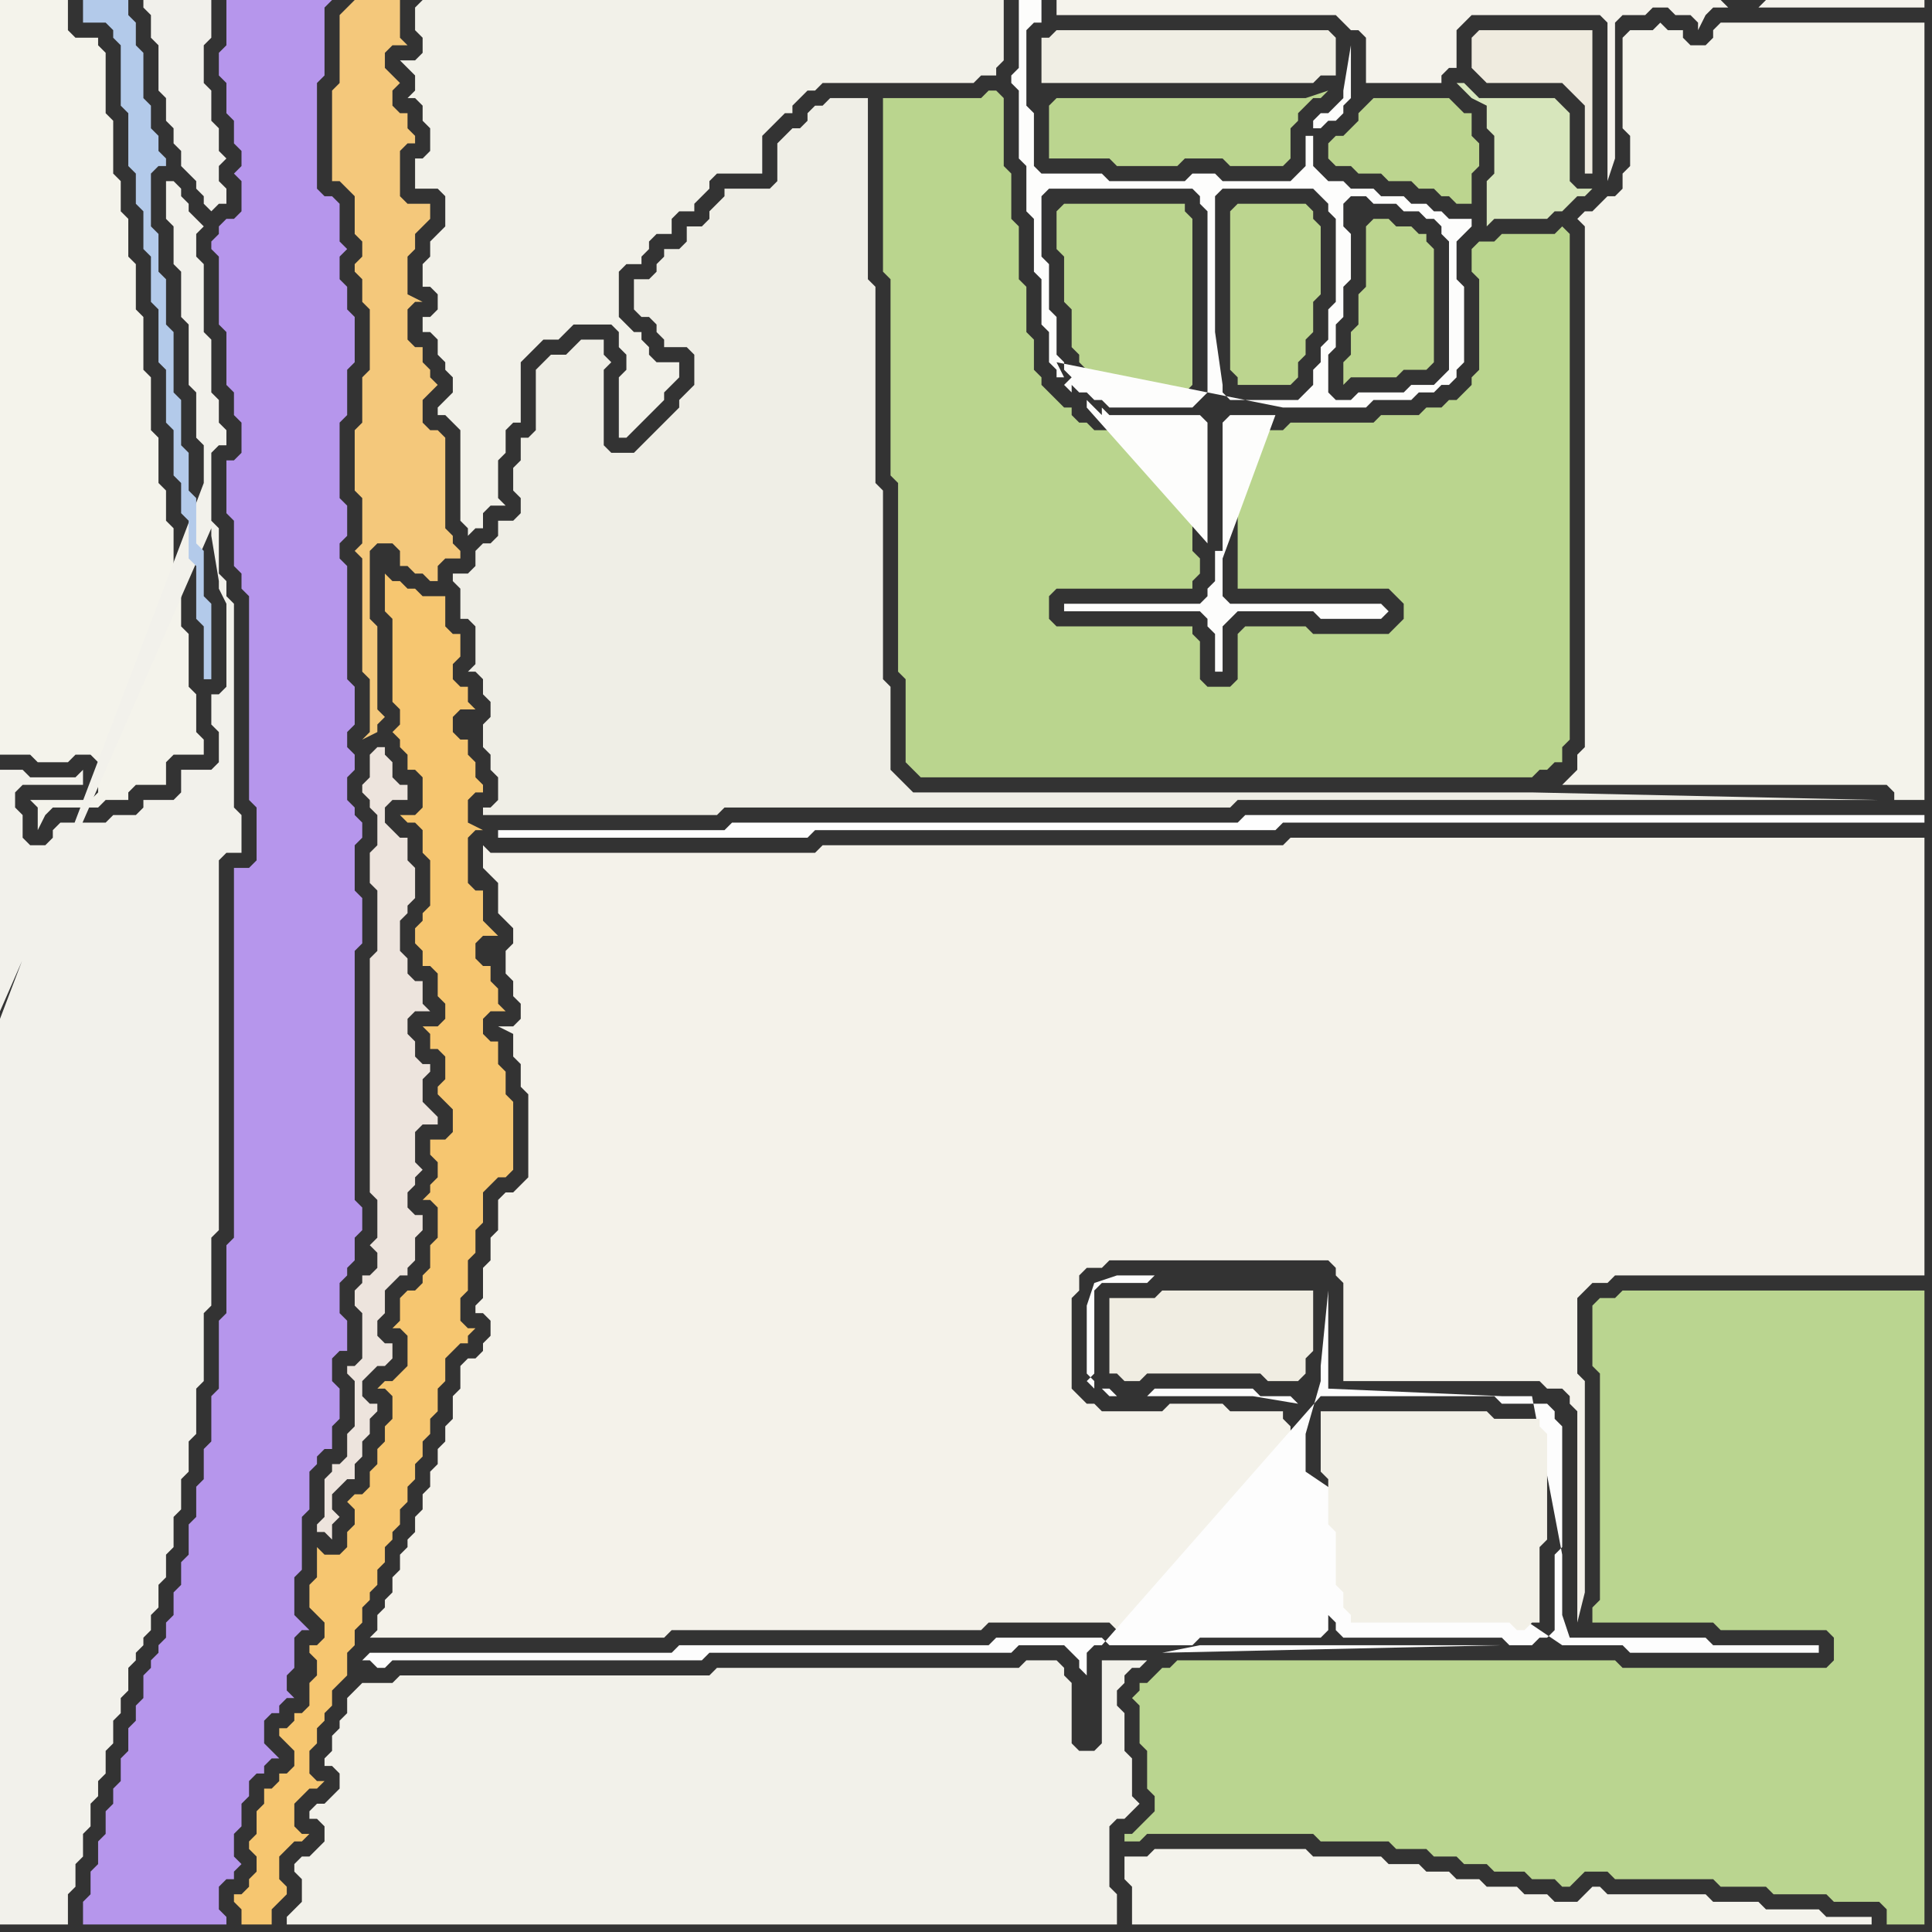 <svg width="256" height="256" xmlns="http://www.w3.org/2000/svg"><rect width="100%" height="100%" fill="#333333" stroke="none"/><script> 
var tempColor;
function hoverPath(evt){
obj = evt.target;
tempColor = obj.getAttribute("fill");
obj.setAttribute("fill","red");
//alert(tempColor);
//obj.setAttribute("stroke","red");}
function recoverPath(evt){
obj = evt.target;
obj.setAttribute("fill", tempColor);
//obj.setAttribute("stroke", tempColor);
}</script><path onmouseover="hoverPath(evt)" onmouseout="recoverPath(evt)" fill="rgb(182,150,236)" d="M  33,104l 0,2 1,1 0,7 -1,1 -2,0 0,49 -1,1 0,9 -1,1 0,9 -1,1 0,6 -1,1 0,4 -1,1 0,4 -1,1 0,4 -1,1 0,3 -1,1 0,3 -1,1 0,2 -1,1 0,1 -1,1 0,1 -1,1 0,3 -1,1 0,2 -1,1 0,3 -1,1 0,3 -1,1 0,2 -1,1 0,3 -1,1 0,3 -1,1 0,3 -1,1 0,3 19,0 0,-1 -1,-1 0,-3 1,-1 1,0 0,-1 1,-1 -1,-1 0,-3 1,-1 0,-3 1,-1 0,-2 1,-1 1,0 0,-1 1,-1 1,0 -1,-1 0,0 -1,-1 0,-3 1,-1 1,0 0,-1 1,-1 1,0 -1,-1 0,-2 1,-1 0,-4 1,-1 1,0 -1,-1 0,0 -1,-1 0,-5 1,-1 0,-7 1,-1 0,-5 1,-1 0,-1 1,-1 1,0 0,-3 1,-1 0,-4 -1,-1 0,-3 1,-1 1,0 0,-4 -1,-1 0,-4 1,-1 0,-1 1,-1 0,-3 1,-1 0,-3 -1,-1 0,-33 1,-1 0,-6 -1,-1 0,-6 1,-1 0,-2 -1,-1 0,-1 -1,-1 0,-3 1,-1 0,-2 -1,-1 0,-2 1,-1 0,-5 -1,-1 0,-15 -1,-1 0,-2 1,-1 0,-4 -1,-1 0,-10 1,-1 0,-6 1,-1 0,-6 -1,-1 0,-3 -1,-1 0,-3 1,-1 -1,-1 0,-5 -1,-1 -1,0 -1,-1 0,-14 1,-1 0,-9 1,-1 -14,0 0,6 -1,1 0,3 1,1 0,4 1,1 0,3 1,1 0,2 -1,1 1,1 0,4 -1,1 -1,0 -1,1 0,1 -1,1 0,1 1,1 0,9 1,1 0,7 1,1 0,3 1,1 0,4 -1,1 -1,0 0,7 1,1 0,6 1,1 0,2 1,1Z"/>
<path onmouseover="hoverPath(evt)" onmouseout="recoverPath(evt)" fill="rgb(237,228,221)" d="M  49,100l 0,3 -1,1 0,1 1,1 0,1 1,1 0,4 -1,1 0,4 1,1 0,8 -1,1 0,31 1,1 0,5 -1,1 1,1 0,2 -1,1 -1,0 0,1 -1,1 0,2 1,1 0,6 -1,1 -1,0 0,1 1,1 0,6 -1,1 0,3 -1,1 -1,0 0,1 -1,1 0,5 -1,1 0,1 1,0 1,1 0,-2 1,-1 -1,-1 0,-2 1,-1 1,-1 1,0 0,-2 1,-1 0,-2 1,-1 0,-2 1,-1 0,-1 -1,0 -1,-1 0,-2 1,-1 1,-1 1,0 1,-1 0,-2 -1,0 -1,-1 0,-2 1,-1 0,-3 1,-1 1,-1 1,0 0,-1 1,-1 0,-3 1,-1 0,-2 -1,0 -1,-1 0,-2 1,-1 0,-1 1,-1 -1,-1 0,-4 1,-1 2,0 0,-1 -1,-1 0,0 -1,-1 0,-3 1,-1 0,-1 -1,0 -1,-1 0,-2 -1,-1 0,-2 1,-1 2,0 -1,-1 0,-3 -1,0 -1,-1 0,-2 -1,-1 0,-4 1,-1 0,-1 1,-1 0,-4 -1,-1 0,-3 -1,0 -1,-1 -1,-1 0,-2 1,-1 2,0 0,-2 -1,0 -1,-1 0,-2 -1,-1 0,-1 -1,0 -1,1Z"/>
<path onmouseover="hoverPath(evt)" onmouseout="recoverPath(evt)" fill="rgb(246,198,112)" d="M  52,90l 0,3 1,1 0,2 -1,1 1,1 0,1 1,1 0,2 1,0 1,1 0,4 -1,1 -2,0 1,1 1,0 1,1 0,3 1,1 0,6 -1,1 0,1 -1,1 0,2 1,1 0,2 1,0 1,1 0,3 1,1 0,2 -1,1 -2,0 1,1 0,2 1,0 1,1 0,3 -1,1 0,1 1,1 0,0 1,1 0,3 -1,1 -2,0 0,2 1,1 0,2 -1,1 0,1 -1,1 1,0 1,1 0,4 -1,1 0,3 -1,1 0,1 -1,1 -1,0 -1,1 0,3 -1,1 1,0 1,1 0,4 -1,1 -1,1 -1,0 -1,1 1,0 1,1 0,3 -1,1 0,2 -1,1 0,2 -1,1 0,2 -1,1 -1,0 -1,1 1,1 0,2 -1,1 0,2 -1,1 -2,0 -1,-1 0,4 -1,1 0,3 1,1 0,0 1,1 0,2 -1,1 -1,0 0,1 1,1 0,2 -1,1 0,3 -1,1 -1,0 0,1 -1,1 -1,0 0,1 1,1 0,0 1,1 0,2 -1,1 -1,0 0,1 -1,1 -1,0 0,2 -1,1 0,3 -1,1 0,1 1,1 0,2 -1,1 0,1 -1,1 -1,0 0,1 1,1 0,2 4,0 0,-2 1,-1 1,-1 0,-1 -1,-1 0,-3 1,-1 1,-1 1,0 1,-1 -1,0 -1,-1 0,-3 1,-1 1,-1 1,0 1,-1 -1,0 -1,-1 0,-3 1,-1 0,-2 1,-1 0,-1 1,-1 0,-2 1,-1 1,-1 0,-3 1,-1 0,-2 1,-1 0,-2 1,-1 0,-1 1,-1 0,-2 1,-1 0,-2 1,-1 0,-1 1,-1 0,-2 1,-1 0,-2 1,-1 0,-2 1,-1 0,-2 1,-1 0,-2 1,-1 0,-3 1,-1 0,-3 1,-1 1,-1 1,0 0,-1 1,-1 -1,0 -1,-1 0,-3 1,-1 0,-4 1,-1 0,-3 1,-1 0,-4 1,-1 1,-1 1,0 1,-1 0,-9 -1,-1 0,-3 -1,-1 0,-3 -1,0 -1,-1 0,-2 1,-1 2,0 -1,-1 0,-2 -1,-1 0,-2 -1,0 -1,-1 0,-2 1,-1 2,0 -1,-1 0,0 -1,-1 0,-4 -1,0 -1,-1 0,-6 1,-1 1,0 -2,-1 0,-3 1,-1 1,0 0,-1 -1,-1 0,-2 -1,-1 0,-2 -1,0 -1,-1 0,-2 1,-1 2,0 -1,-1 0,-2 -1,0 -1,-1 0,-2 1,-1 0,-3 -1,0 -1,-1 0,-4 -3,0 -1,-1 -1,0 -1,-1 -1,0 -1,-1 0,5 1,1Z"/>
<path onmouseover="hoverPath(evt)" onmouseout="recoverPath(evt)" fill="rgb(254,254,254)" d="M  66,110l 0,1 41,0 1,-1 61,0 1,-1 85,0 0,-1 -90,0 -1,1 -67,0 -1,1Z"/>
<path onmouseover="hoverPath(evt)" onmouseout="recoverPath(evt)" fill="rgb(186,213,142)" d="M  117,18l 0,18 1,1 0,26 1,1 0,25 1,1 0,11 1,1 1,1 81,0 1,-1 1,0 1,-1 1,0 0,-2 1,-1 0,-67 -1,-1 -1,1 -7,0 -1,1 -2,0 -1,1 0,3 1,1 0,12 -1,1 0,1 -1,1 -1,1 -1,0 -1,1 -2,0 -1,1 -5,0 -1,1 -11,0 -1,1 -6,0 0,21 20,0 1,1 1,1 0,2 -1,1 -1,1 -10,0 -1,-1 -8,0 -1,1 0,6 -1,1 -3,0 -1,-1 0,-5 -1,-1 0,-1 -18,0 -1,-1 0,-3 1,-1 18,0 0,-1 1,-1 0,-2 -1,-1 0,-16 -13,0 -1,-1 -1,0 -1,-1 0,-1 -1,0 -1,-1 -1,-1 -1,-1 0,-1 -1,-1 0,-4 -1,-1 0,-6 -1,-1 0,-7 -1,-1 0,-6 -1,-1 0,-9 -1,-1 -1,0 -1,1 -13,0Z"/>
<path onmouseover="hoverPath(evt)" onmouseout="recoverPath(evt)" fill="rgb(187,213,143)" d="M  139,14l 0,7 8,0 1,1 8,0 1,-1 5,0 1,1 7,0 1,-1 0,-4 1,-1 0,-1 2,-2 1,0 1,-1 -3,1 -33,0 -1,1Z"/>
<path onmouseover="hoverPath(evt)" onmouseout="recoverPath(evt)" fill="rgb(187,213,143)" d="M  140,28l 0,5 1,1 0,6 1,1 0,5 1,1 0,1 1,1 0,1 1,0 1,1 1,0 1,1 9,0 1,-1 0,-22 -1,-1 0,-1 -16,0 -1,1Z"/>
<path onmouseover="hoverPath(evt)" onmouseout="recoverPath(evt)" fill="rgb(244,243,236)" d="M  152,246l -3,0 0,3 1,1 0,5 98,0 0,-1 -6,0 -1,-1 -7,0 -1,-1 -6,0 -1,-1 -13,0 -1,-1 -1,0 -1,1 0,0 -1,1 -3,0 -1,-1 -3,0 -1,-1 -4,0 -1,-1 -3,0 -1,-1 -3,0 -1,-1 -4,0 -1,-1 -9,0 -1,-1 -20,0 -1,1Z"/>
<path onmouseover="hoverPath(evt)" onmouseout="recoverPath(evt)" fill="rgb(188,213,143)" d="M  163,28l 0,21 1,1 0,1 7,0 1,-1 0,-2 1,-1 0,-2 1,-1 0,-4 1,-1 0,-9 -1,-1 0,-1 -1,-1 -9,0 -1,1Z"/>
<path onmouseover="hoverPath(evt)" onmouseout="recoverPath(evt)" fill="rgb(188,213,143)" d="M  181,14l -1,1 0,1 -1,1 -1,1 -1,0 -1,1 0,2 1,1 2,0 1,1 3,0 1,1 3,0 1,1 2,0 1,1 1,0 1,1 2,0 0,-4 1,-1 0,-3 -1,-1 0,-3 -1,0 -1,-1 -1,-1 -10,0 -1,1Z"/>
<path onmouseover="hoverPath(evt)" onmouseout="recoverPath(evt)" fill="rgb(188,213,143)" d="M  181,30l 0,8 -1,1 0,4 -1,1 0,3 -1,1 0,3 1,-1 6,0 1,-1 3,0 1,-1 0,-15 -1,-1 0,-1 -1,0 -1,-1 -2,0 -1,-1 -2,0 -1,1 -1,-1 0,0 1,1Z"/>
<path onmouseover="hoverPath(evt)" onmouseout="recoverPath(evt)" fill="rgb(239,235,223)" d="M  196,4l -1,1 0,4 2,2 10,0 1,1 1,1 1,1 0,9 1,0 0,-19Z"/>
<path onmouseover="hoverPath(evt)" onmouseout="recoverPath(evt)" fill="rgb(244,243,235)" d="M  207,104l 43,0 1,1 0,1 4,0 0,-103 -27,0 -1,1 0,1 -1,1 -2,0 -1,-1 0,-1 -2,0 -1,-1 -1,1 -3,0 -1,1 0,12 1,1 0,4 -1,1 0,2 -1,1 -1,0 -1,1 -1,1 -1,0 -1,1 1,1 0,69 -1,1 0,2 -1,1 -1,1Z"/>
<path onmouseover="hoverPath(evt)" onmouseout="recoverPath(evt)" fill="rgb(244,243,235)" d="M  0,11l 0,89 4,0 1,1 4,0 1,-1 2,0 1,1 0,4 -1,1 -8,0 1,1 0,3 1,-2 0,0 1,-1 6,0 1,-1 3,0 0,-1 1,-1 4,0 0,-3 1,-1 4,0 0,-2 -1,-1 0,-5 -1,-1 0,-7 -1,-1 0,-7 -1,-1 0,-5 -1,-1 0,-4 -1,-1 0,-6 -1,-1 0,-7 -1,-1 0,-7 -1,-1 0,-6 -1,-1 0,-5 -1,-1 0,-4 -1,-1 0,-7 -1,-1 0,-8 -1,-1 0,-1 -3,0 -1,-1 0,-4 -9,0Z"/>
<path onmouseover="hoverPath(evt)" onmouseout="recoverPath(evt)" fill="rgb(242,241,235)" d="M  0,135l 0,120 9,0 0,-4 1,-1 0,-3 1,-1 0,-3 1,-1 0,-3 1,-1 0,-2 1,-1 0,-3 1,-1 0,-3 1,-1 0,-2 1,-1 0,-3 1,-1 0,-1 1,-1 0,-1 1,-1 0,-2 1,-1 0,-3 1,-1 0,-3 1,-1 0,-4 1,-1 0,-4 1,-1 0,-4 1,-1 0,-6 1,-1 0,-9 1,-1 0,-9 1,-1 0,-49 1,-1 2,0 0,-5 -1,-1 0,-27 -1,-1 0,-2 -1,-1 0,-6 -1,-1 0,-9 1,-1 1,0 0,-2 -1,-1 0,-3 -1,-1 0,-7 -1,-1 0,-9 -1,-1 0,-3 1,-1 -1,-1 -1,-1 0,-1 -1,-1 0,-1 -1,-1 -1,0 0,5 1,1 0,5 1,1 0,6 1,1 0,8 1,1 0,6 1,1 0,5 -27,71 28,-65 0,1 1,6 0,1 1,2 0,11 -1,1 -1,0 0,4 1,1 0,4 -1,1 -4,0 0,3 -1,1 -4,0 0,1 -1,1 -3,0 -1,1 -6,0 -1,1 0,1 -1,1 -2,0 -1,-1 0,-3 -1,-1 0,-2 1,-1 8,0 0,-2 -1,1 -6,0 -1,-1 -3,0 0,32 28,-64 -28,65Z"/>
<path onmouseover="hoverPath(evt)" onmouseout="recoverPath(evt)" fill="rgb(241,240,235)" d="M  24,0l -5,0 0,1 1,1 0,3 1,1 0,6 1,1 0,3 1,1 0,2 1,1 0,2 1,1 1,1 0,1 1,1 0,1 1,1 1,-1 1,0 0,-2 -1,-1 0,-2 1,-1 -1,-1 0,-3 -1,-1 0,-4 -1,-1 0,-5 1,-1 0,-5Z"/>
<path onmouseover="hoverPath(evt)" onmouseout="recoverPath(evt)" fill="rgb(179,202,234)" d="M  26,81l 0,1 1,1 0,7 1,0 0,-10 -1,-1 0,-6 -1,-1 0,-6 -1,-1 0,-5 -1,-1 0,-6 -1,-1 0,-8 -1,-1 0,-6 -1,-1 0,-5 -1,-1 0,-7 1,-1 1,0 0,-1 -1,-1 0,-2 -1,-1 0,-3 -1,-1 0,-6 -1,-1 0,-3 -1,-1 0,-2 -6,0 0,3 3,0 1,1 0,1 1,1 0,8 1,1 0,7 1,1 0,4 1,1 0,5 1,1 0,6 1,1 0,7 1,1 0,7 1,1 0,6 1,1 0,4 1,1 0,5 1,1Z"/>
<path onmouseover="hoverPath(evt)" onmouseout="recoverPath(evt)" fill="rgb(244,200,123)" d="M  46,1l -1,1 0,9 -1,1 0,12 1,0 1,1 1,1 0,5 1,1 0,2 -1,1 0,1 1,1 0,3 1,1 0,8 -1,1 0,6 -1,1 0,8 1,1 0,6 -1,1 1,1 0,15 1,1 0,7 -1,1 2,-1 0,-1 1,-1 -1,-1 0,-11 -1,-1 0,-9 1,-1 2,0 1,1 0,2 1,0 1,1 1,0 1,1 1,0 0,-2 1,-1 2,0 0,-1 -1,-1 0,-1 -1,-1 0,-12 -1,-1 -1,0 -1,-1 0,-3 1,-1 1,-1 -1,-1 0,-1 -1,-1 0,-2 -1,0 -1,-1 0,-4 1,-1 1,0 -2,-1 0,-5 1,-1 0,-2 1,-1 1,-1 0,-2 -3,0 -1,-1 0,-6 1,-1 1,0 0,-1 -1,-1 0,-2 -1,0 -1,-1 0,-2 1,-1 -1,-1 -1,-1 0,-2 1,-1 2,0 -1,-1 0,-5 -6,0 -1,1Z"/>
<path onmouseover="hoverPath(evt)" onmouseout="recoverPath(evt)" fill="rgb(242,241,234)" d="M  48,223l 0,0 -1,1 -1,1 0,2 -1,1 0,1 -1,1 0,2 -1,1 0,1 1,0 1,1 0,2 -1,1 -1,1 -1,0 -1,1 0,1 1,0 1,1 0,2 -1,1 -1,1 -1,0 -1,1 0,1 1,1 0,3 -1,1 -1,1 0,1 110,0 0,-4 -1,-1 0,-8 1,-1 1,0 1,-1 1,-1 -1,-1 0,-5 -1,-1 0,-5 -1,-1 0,-2 1,-1 0,-1 1,-1 1,0 1,-1 -6,0 0,11 -1,1 -2,0 -1,-1 0,-8 -1,-1 0,-1 -1,-1 -4,0 -1,1 -40,0 -1,1 -41,0 -1,1Z"/>
<path onmouseover="hoverPath(evt)" onmouseout="recoverPath(evt)" fill="rgb(242,241,233)" d="M  55,1l 0,3 1,1 0,2 -1,1 -2,0 1,1 0,0 1,1 0,2 -1,1 1,0 1,1 0,2 1,1 0,3 -1,1 -1,0 0,4 3,0 1,1 0,4 -1,1 -1,1 0,2 -1,1 0,3 1,0 1,1 0,2 -1,1 -1,0 0,2 1,0 1,1 0,2 1,1 0,1 1,1 0,2 -1,1 -1,1 0,1 1,0 1,1 1,1 0,12 1,1 0,1 1,-1 1,0 0,-2 1,-1 2,0 -1,-1 0,-5 1,-1 0,-3 1,-1 1,0 0,-8 1,-1 1,-1 1,-1 2,0 1,-1 1,-1 5,0 1,1 0,2 1,1 0,2 -1,1 0,8 1,0 1,-1 0,0 3,-3 1,-1 0,-1 1,-1 1,-1 0,-2 -3,0 -1,-1 0,-1 -1,-1 0,-1 -1,0 -1,-1 -1,-1 0,-6 1,-1 2,0 0,-1 1,-1 0,-1 1,-1 2,0 0,-2 1,-1 2,0 0,-1 1,-1 1,-1 0,-1 1,-1 6,0 0,-5 1,-1 1,-1 1,-1 1,0 0,-1 1,-1 1,-1 1,0 1,-1 20,0 1,-1 2,0 0,-1 1,-1 0,-8 -77,0 -1,1Z"/>
<path onmouseover="hoverPath(evt)" onmouseout="recoverPath(evt)" fill="rgb(239,238,230)" d="M  63,75l -1,1 -2,0 0,1 1,1 0,4 1,0 1,1 0,5 -1,1 1,0 1,1 0,2 1,1 0,2 -1,1 0,3 1,1 0,2 1,1 0,3 -1,1 -1,0 0,1 31,0 1,-1 67,0 1,-1 85,0 -46,-1 -82,0 -1,-1 -1,-1 -1,-1 0,-11 -1,-1 0,-25 -1,-1 0,-26 -1,-1 0,-24 -5,0 -1,1 -1,0 -1,1 0,1 -1,1 -1,0 -1,1 -1,1 0,5 -1,1 -6,0 0,1 -1,1 -1,1 0,1 -1,1 -2,0 0,2 -1,1 -2,0 0,1 -1,1 0,1 -1,1 -2,0 0,4 1,1 1,0 1,1 0,1 1,1 0,1 3,0 1,1 0,4 -1,1 -1,1 0,1 -1,1 -1,1 -1,1 -1,1 -1,1 -1,1 -3,0 -1,-1 0,-10 1,-1 -1,-1 0,-2 -3,0 -1,1 0,0 -1,1 -2,0 -1,1 -1,1 0,8 -1,1 -1,0 0,3 -1,1 0,3 1,1 0,2 -1,1 -2,0 0,2 -1,1 -1,0 -1,1 0,23Z"/>
<path onmouseover="hoverPath(evt)" onmouseout="recoverPath(evt)" fill="rgb(244,242,234)" d="M  65,116l 0,0 1,1 0,4 1,1 1,1 0,2 -1,1 0,3 1,1 0,2 1,1 0,2 -1,1 -2,0 2,1 0,3 1,1 0,3 1,1 0,11 -1,1 -1,1 -1,0 -1,1 0,4 -1,1 0,3 -1,1 0,4 -1,1 0,1 1,0 1,1 0,2 -1,1 0,1 -1,1 -1,0 -1,1 0,3 -1,1 0,3 -1,1 0,2 -1,1 0,2 -1,1 0,2 -1,1 0,2 -1,1 0,2 -1,1 0,1 -1,1 0,2 -1,1 0,2 -1,1 0,1 -1,1 0,2 -1,1 39,0 1,-1 41,0 1,-1 16,0 1,1 9,0 1,-1 16,0 0,-4 1,-1 0,-6 -1,-1 0,-6 -2,0 -1,-1 0,-7 -1,-1 0,-1 -7,0 -1,-1 -7,0 -1,1 -8,0 -1,-1 -1,0 -1,-1 -1,-1 0,-12 1,-1 0,-2 1,-1 2,0 1,-1 29,0 1,1 0,1 1,1 0,13 26,0 1,1 2,0 1,1 0,1 1,1 0,28 1,-4 0,-28 -1,-1 0,-10 1,-1 1,-1 2,0 1,-1 41,0 0,-58 -84,0 -1,1 -61,0 -1,1 -43,0 -1,-1 0,3 1,1 1,10 0,0 -1,-10Z"/>
<path onmouseover="hoverPath(evt)" onmouseout="recoverPath(evt)" fill="rgb(240,238,228)" d="M  138,7l 0,4 36,0 1,-1 2,0 0,-5 -1,-1 -36,0 -1,1 -1,0Z"/>
<path onmouseover="hoverPath(evt)" onmouseout="recoverPath(evt)" fill="rgb(186,213,144)" d="M  150,243l -1,0 0,1 2,0 1,-1 22,0 1,1 9,0 1,1 4,0 1,1 3,0 1,1 3,0 1,1 4,0 1,1 3,0 1,1 1,0 1,-1 1,-1 3,0 1,1 13,0 1,1 6,0 1,1 7,0 1,1 6,0 1,1 0,2 5,0 0,-84 -40,0 -1,1 -2,0 -1,1 0,8 1,1 0,30 -1,1 0,2 16,0 1,1 14,0 1,1 0,3 -1,1 -27,0 -1,-1 -58,0 -1,1 -1,0 -1,1 -1,1 -1,0 0,1 -1,1 1,1 0,5 1,1 0,5 1,1 0,2 -1,1 -2,2Z"/>
<path onmouseover="hoverPath(evt)" onmouseout="recoverPath(evt)" fill="rgb(253,253,252)" d="M  160,52l -1,1 -1,1 -11,0 -1,-1 -1,0 -1,-1 -1,0 -1,-1 0,1 -1,-1 1,-1 0,0 -1,-1 0,-1 -1,-1 0,-5 -1,-1 0,-6 -1,-1 0,-8 1,-1 19,0 1,1 0,1 1,1 0,24 1,-8 0,-18 1,-1 12,0 1,1 1,1 0,1 1,1 0,11 -1,1 0,4 -1,1 0,2 -1,1 0,2 -1,1 -1,1 -9,0 -1,-1 0,-1 -1,-7 -1,8 10,2 11,0 1,-1 5,0 1,-1 2,0 1,-1 1,0 1,-1 0,-1 1,-1 0,-10 -1,-1 0,-5 1,-1 1,-1 0,-1 -3,0 -1,-1 -1,0 -1,-1 -2,0 -1,-1 -3,0 -1,-1 -3,0 -1,-1 -2,0 -2,-2 0,-4 -1,0 0,4 -1,1 -1,1 -9,0 -1,-1 -3,0 -1,1 -10,0 -1,-1 -8,0 -1,-1 0,-7 -1,-1 0,-10 1,-1 1,0 0,-3 -3,0 0,9 -1,1 0,1 1,1 0,9 1,1 0,6 1,1 0,7 1,1 0,6 1,1 0,4 1,1 0,1 1,0 -1,-2 30,6 -10,-2 14,-35 1,0 1,-1 1,0 1,-1 0,-1 1,-1 0,-7 -1,6 0,1 -2,2 -1,0 -1,1 0,1 -14,35 19,-26 2,0 1,1 3,0 1,1 2,0 1,1 1,0 1,1 0,1 1,1 0,17 -1,1 -1,1 -3,0 -1,1 -6,0 -1,1 -2,0 -1,-1 0,-5 1,-1 0,-3 1,-1 0,-4 1,-1 0,-6 -1,-1 0,-3 1,-1 -19,26 9,3 -6,0 -1,1 0,17 -1,0 0,4 -1,1 0,1 -1,1 -18,0 0,1 18,0 1,1 0,1 1,1 0,5 1,0 0,-6 2,-2 10,0 1,1 8,0 1,-1 0,0 -1,-1 -20,0 -1,-1 0,-5 7,-19 -9,-3 0,4 -1,-1 -12,0 -1,-1 0,1 -1,-1 -1,-1 0,1 16,18Z"/>
<path onmouseover="hoverPath(evt)" onmouseout="recoverPath(evt)" fill="rgb(253,253,253)" d="M  171,185l -4,0 -1,-1 -13,0 -1,1 -4,0 -1,-1 -1,0 -1,-1 0,1 -1,-1 1,-1 0,-11 1,-1 6,0 1,-1 -5,0 -3,1 -1,3 0,9 3,3 19,0 6,1 -1,-1 27,0 1,1 6,0 1,1 0,1 1,1 0,16 -1,1 0,10 -1,1 -1,0 -1,1 -3,0 -1,-1 -21,0 -1,-1 0,-1 -1,-1 0,2 -1,1 -16,0 -1,1 -11,0 -1,-1 -14,0 -1,1 -41,0 -1,1 -40,0 -1,1 1,0 1,1 1,0 1,-1 41,0 1,-1 40,0 1,-1 6,0 1,1 1,1 0,1 1,1 0,-3 1,-1 1,0 29,-33 -4,0 -17,34 5,-1 40,0 -45,1 17,-34 36,29 0,-8 -4,-21 -4,0 -23,-1 0,-13 -1,10 0,2 -2,7 0,5 34,23 8,0 1,1 25,0 0,-1 -14,0 -1,-1 -18,0 -1,-3 -36,-29Z"/>
<path onmouseover="hoverPath(evt)" onmouseout="recoverPath(evt)" fill="rgb(240,237,226)" d="M  174,173l 0,-2 -20,0 -1,1 -6,0 0,10 1,0 1,1 2,0 1,-1 15,0 1,1 4,0 1,-1 0,-2 1,-1Z"/>
<path onmouseover="hoverPath(evt)" onmouseout="recoverPath(evt)" fill="rgb(242,240,231)" d="M  175,189l 0,6 1,1 0,6 1,1 0,7 1,1 0,2 1,1 0,1 21,0 1,1 1,0 1,-1 1,0 0,-10 1,-1 0,-14 -1,-1 0,-1 -6,0 -1,-1 -22,0Z"/>
<path onmouseover="hoverPath(evt)" onmouseout="recoverPath(evt)" fill="rgb(215,230,188)" d="M  197,25l 0,5 1,-1 7,0 1,-1 1,0 1,-1 1,-1 1,0 1,-1 -2,0 -1,-1 0,-9 -1,-1 -1,-1 -10,0 -1,-1 -1,-1 -1,0 1,1 1,1 2,1 0,3 1,1 0,5 -1,1Z"/>
<path onmouseover="hoverPath(evt)" onmouseout="recoverPath(evt)" fill="rgb(245,243,236)" d="M  233,1l 22,0 0,-1 -21,0 -1,1 -4,0 -1,-1 -88,0 0,2 37,0 1,1 1,1 1,0 1,1 0,6 10,0 0,-1 1,-1 1,0 0,-5 1,-1 1,-1 17,0 1,1 0,21 1,-3 0,-18 1,-1 3,0 1,-1 2,0 1,1 2,0 1,1 0,1 1,-2 1,-1Z"/>
</svg>